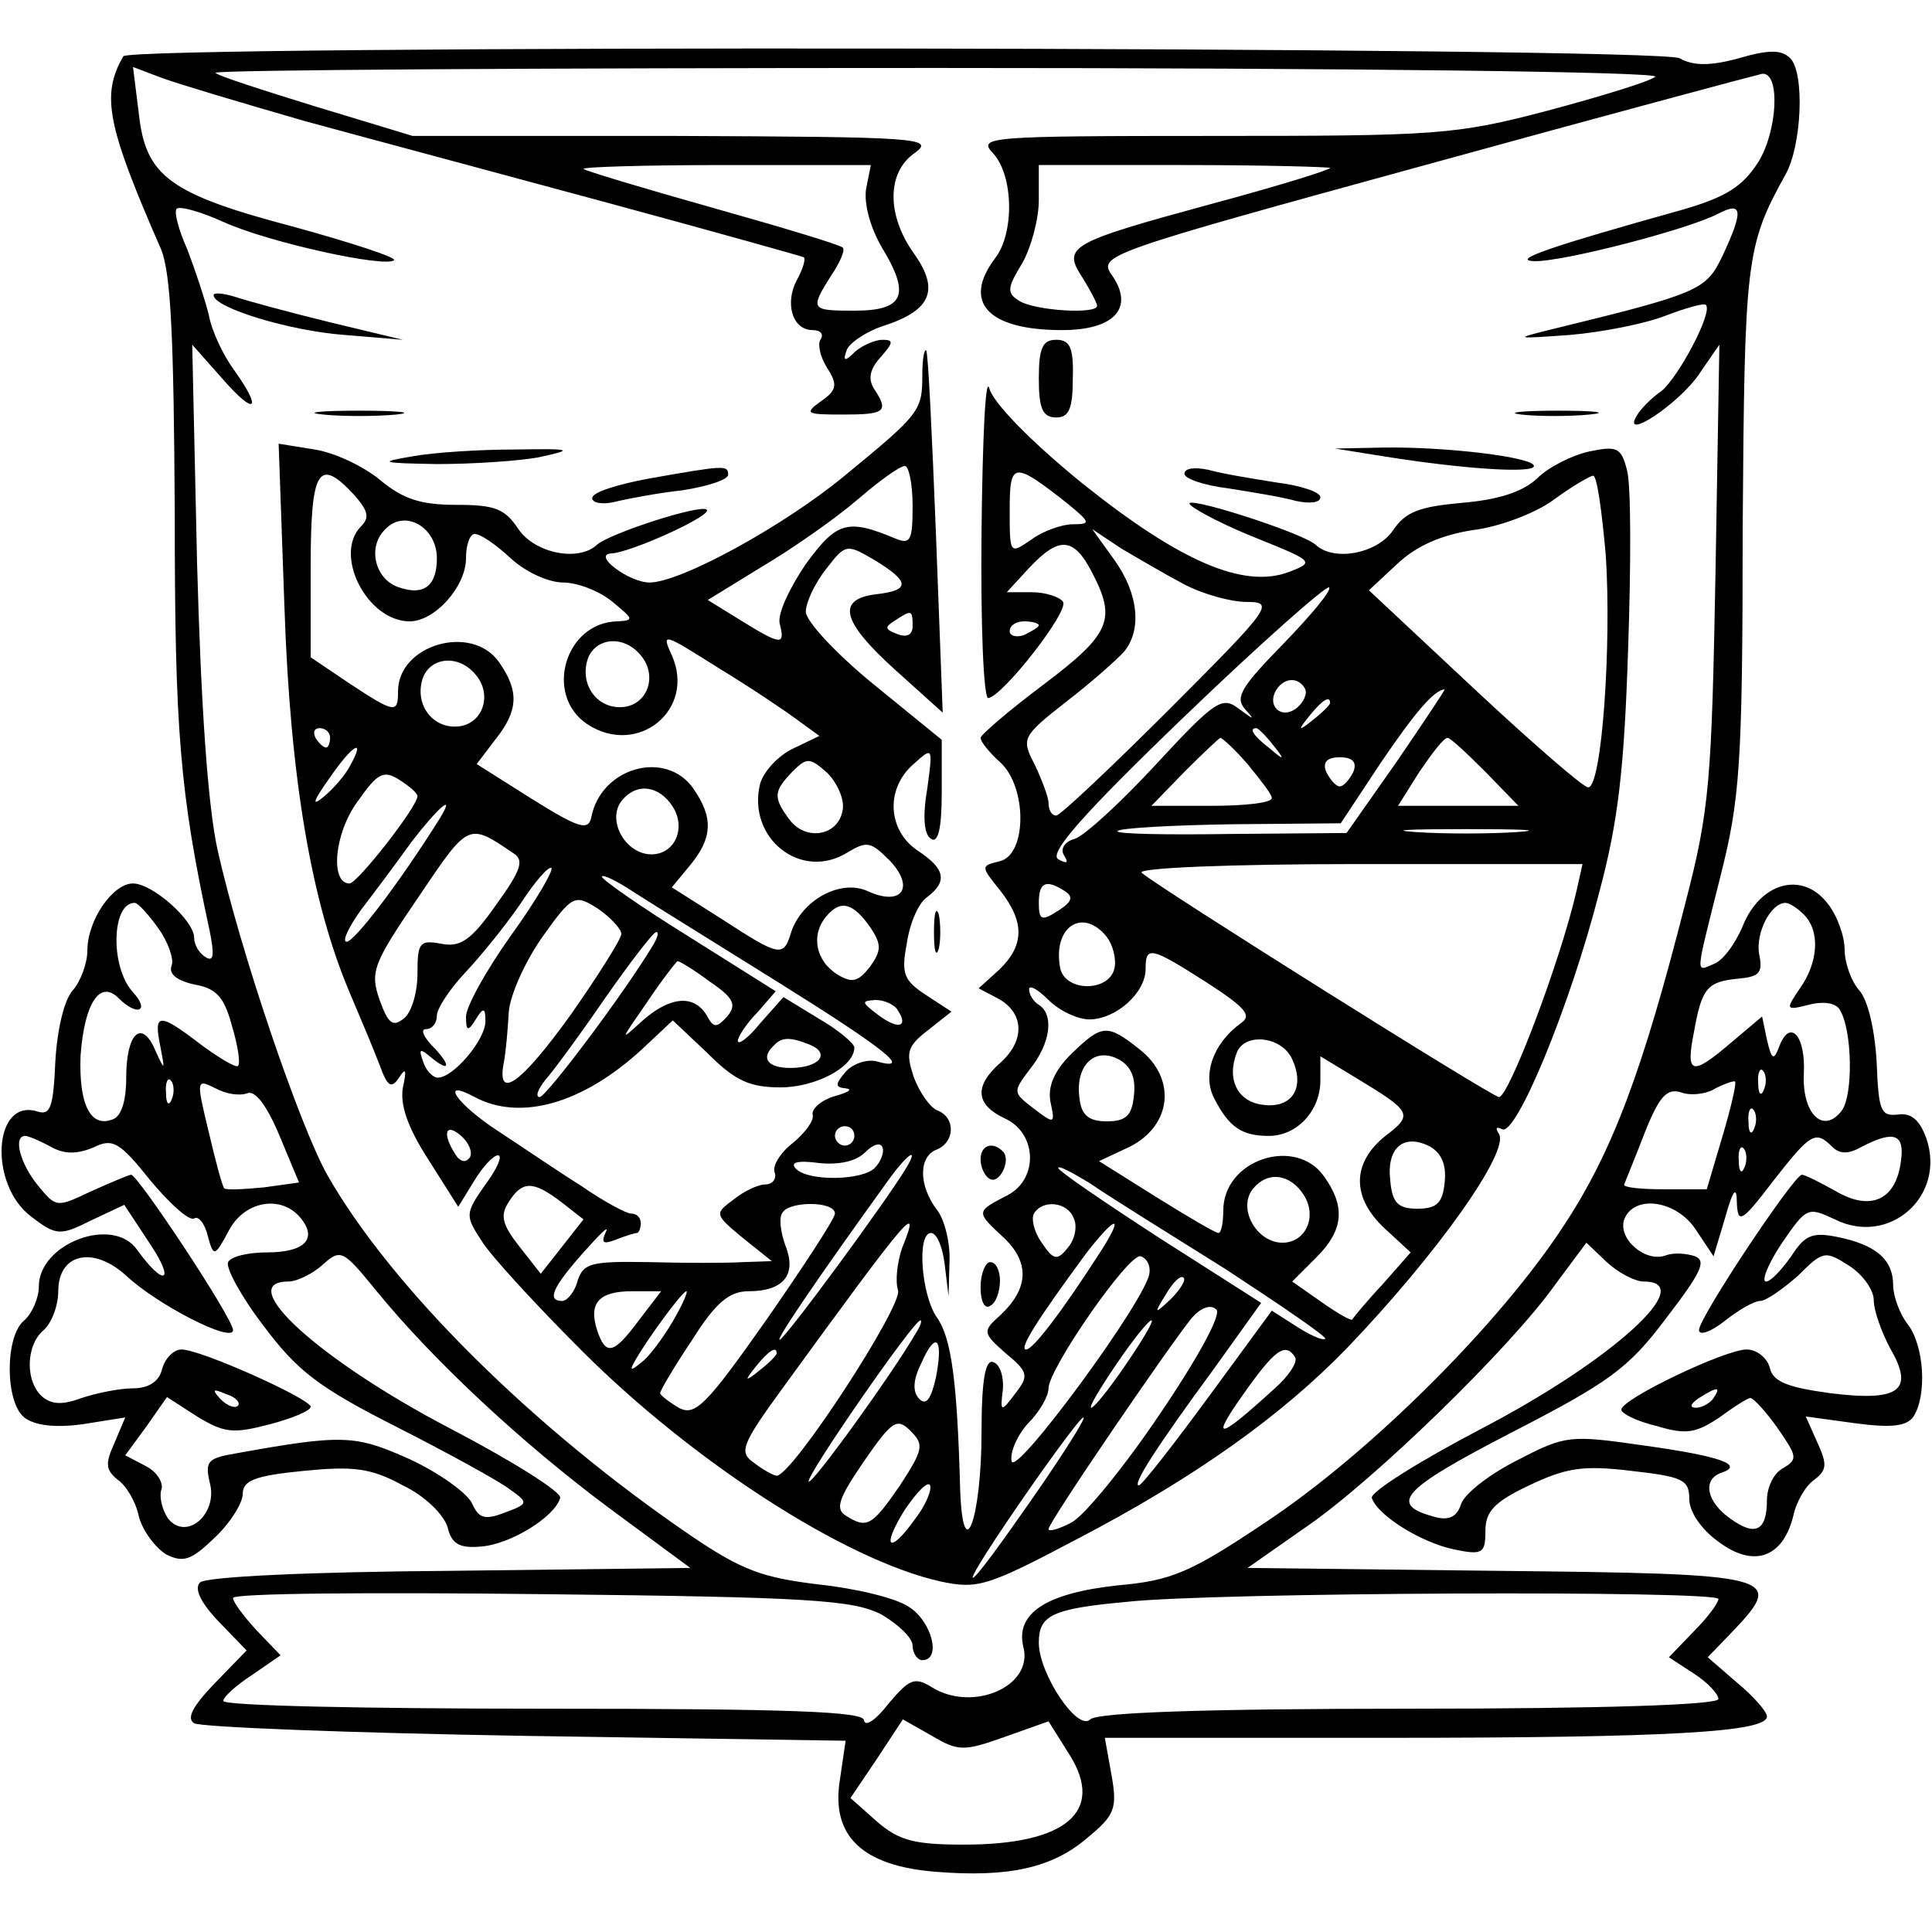 <?xml version="1.0" standalone="no"?>
<!DOCTYPE svg PUBLIC "-//W3C//DTD SVG 20010904//EN"
 "http://www.w3.org/TR/2001/REC-SVG-20010904/DTD/svg10.dtd">
<svg version="1.0" xmlns="http://www.w3.org/2000/svg"
 width="199pt" height="199pt" viewBox="0 0 199 199"
 preserveAspectRatio="xMidYMid meet">
<g transform="translate(0,199) scale(0.1,-0.1)"
fill="#000000" stroke="none">
<path d="M127 1932 c-23 -40 -17 -71 39 -199 10 -25 13 -90 14 -271 0 -224 5
-288 36 -431 5 -25 4 -32 -4 -27 -7 4 -12 13 -12 20 0 18 -43 56 -63 56 -21 0
-47 -38 -47 -69 0 -13 -7 -32 -15 -41 -9 -10 -16 -40 -18 -73 -2 -47 -5 -56
-18 -52 -46 15 -51 -75 -7 -108 26 -20 30 -20 62 -4 l34 16 27 -41 c26 -39 14
-44 -14 -5 -25 35 -101 6 -101 -38 0 -12 -7 -28 -15 -35 -20 -16 -20 -84 0
-100 10 -8 31 -11 60 -7 l44 7 -11 -26 c-10 -22 -9 -28 3 -38 9 -6 19 -23 22
-38 4 -15 17 -32 28 -39 18 -9 26 -6 50 17 16 15 29 36 29 45 0 14 12 19 63
24 51 5 69 3 102 -15 23 -11 42 -30 46 -43 4 -17 12 -22 34 -20 30 2 76 30 82
50 2 6 -49 38 -114 72 -134 70 -223 151 -166 151 9 0 25 8 35 17 19 17 21 16
56 -27 58 -71 149 -156 239 -223 l84 -62 -248 -3 c-143 -1 -251 -6 -257 -12
-6 -6 0 -20 19 -40 l29 -30 -33 -34 c-23 -24 -29 -36 -21 -41 7 -4 161 -10
342 -13 l329 -5 -6 -41 c-9 -57 23 -88 99 -94 75 -6 120 4 156 35 28 23 31 30
25 64 l-7 39 289 0 c294 0 393 6 393 22 0 5 -14 21 -31 35 l-30 26 27 28 c53
56 43 58 -243 61 l-258 3 60 42 c69 47 211 185 257 250 l32 43 21 -20 c12 -11
29 -20 38 -20 57 0 -32 -81 -166 -151 -65 -34 -116 -66 -114 -72 6 -18 51 -46
85 -53 29 -6 32 -4 32 19 0 20 9 30 45 47 38 18 55 21 105 15 53 -6 60 -9 60
-29 0 -13 12 -31 30 -44 36 -27 66 -17 77 26 3 15 13 32 22 38 13 10 13 16 3
38 l-12 27 51 -7 c38 -5 53 -3 60 7 14 22 11 73 -6 95 -8 10 -15 29 -15 40 0
27 -18 42 -58 50 -25 5 -33 2 -47 -20 -10 -14 -21 -26 -26 -26 -5 0 2 18 16
39 26 38 27 38 55 25 56 -28 115 24 94 84 -7 19 -16 26 -29 24 -18 -2 -20 4
-22 54 -2 34 -9 64 -18 74 -8 9 -15 28 -15 42 0 14 -8 36 -18 48 -26 33 -69
21 -87 -24 -8 -19 -21 -36 -30 -39 -19 -8 -19 -14 7 90 20 79 23 114 23 358 2
277 3 291 44 365 17 30 20 105 5 120 -9 9 -22 9 -53 0 -29 -8 -47 -8 -61 0
-22 12 -1597 14 -1603 2z m188 -67 c66 -18 208 -56 315 -85 107 -29 196 -54
198 -55 2 -2 -1 -12 -7 -23 -13 -24 -5 -52 16 -52 8 0 12 -4 8 -10 -3 -5 0
-18 7 -29 11 -17 10 -23 -6 -34 -18 -13 -16 -14 22 -14 44 0 48 3 32 27 -6 10
-4 20 7 32 13 15 14 18 2 18 -8 0 -21 -6 -28 -12 -11 -11 -13 -10 -9 1 2 7 19
19 37 25 50 16 59 37 33 74 -29 40 -29 85 1 105 20 15 0 16 -248 17 l-270 0
-99 30 c-55 17 -102 32 -104 35 -3 3 332 5 743 5 431 0 745 -4 740 -9 -6 -5
-55 -20 -111 -35 -95 -25 -114 -26 -344 -26 -235 0 -243 -1 -227 -18 21 -23
22 -82 2 -108 -34 -45 -8 -74 69 -74 54 0 75 23 51 57 -14 20 -5 23 323 113
185 51 342 93 347 94 19 2 16 -59 -4 -91 -16 -25 -33 -36 -78 -49 -136 -38
-177 -52 -153 -53 29 -1 160 33 190 49 25 13 26 3 4 -44 -17 -35 -23 -38 -179
-76 -36 -9 -34 -9 22 -5 35 3 79 12 99 20 21 8 39 13 41 11 8 -7 -29 -76 -46
-89 -10 -7 -21 -18 -25 -25 -17 -28 45 13 65 44 l20 29 -4 -235 c-4 -214 -6
-244 -31 -340 -44 -173 -75 -256 -125 -332 -65 -100 -198 -233 -306 -305 -79
-53 -98 -61 -154 -66 -74 -8 -105 -29 -97 -63 11 -41 -52 -68 -94 -42 -18 11
-23 9 -45 -17 -13 -17 -24 -24 -25 -17 0 9 -73 12 -330 12 -181 0 -330 3 -330
8 0 4 13 16 30 27 l29 20 -24 25 c-14 15 -25 30 -25 34 0 5 143 6 318 4 276
-3 321 -6 350 -21 17 -10 32 -24 32 -32 0 -8 5 -15 10 -15 20 0 10 40 -14 55
-13 9 -55 19 -93 23 -57 7 -78 14 -131 50 -163 111 -309 256 -375 372 -29 52
-90 232 -113 335 -10 46 -17 148 -21 295 l-5 225 31 -35 c34 -39 42 -33 12 9
-11 15 -23 40 -26 57 -4 16 -14 46 -22 67 -9 20 -14 39 -11 42 3 3 25 -3 49
-14 47 -21 166 -47 175 -39 2 3 -44 18 -102 34 -129 34 -154 52 -161 117 l-6
48 29 -11 c16 -6 83 -26 149 -45z m577 -70 c-2 -15 4 -39 17 -61 29 -48 22
-64 -29 -64 -45 0 -46 1 -24 36 9 13 15 27 12 29 -3 3 -63 21 -134 41 -71 20
-131 38 -133 40 -2 2 63 4 146 4 l150 0 -5 -25z m478 22 c0 -2 -55 -19 -122
-37 -147 -40 -154 -44 -133 -76 8 -13 15 -26 15 -29 0 -9 -64 -5 -80 5 -13 8
-13 13 3 39 9 16 17 45 17 65 l0 36 150 0 c83 0 150 -2 150 -3z m-1207 -783
c10 -14 16 -31 14 -38 -4 -9 5 -16 23 -20 23 -4 31 -13 39 -43 6 -20 9 -39 6
-41 -2 -2 -19 8 -38 22 -43 33 -49 33 -42 -1 5 -26 5 -27 -5 -5 -14 33 -30 18
-30 -28 0 -24 -5 -40 -14 -43 -23 -9 -35 16 -33 66 4 54 20 78 39 59 19 -19
33 -14 15 6 -24 26 -22 93 2 92 3 0 14 -12 24 -26z m1695 14 c17 -17 15 -49
-4 -76 -15 -22 -15 -23 9 -17 15 4 28 2 32 -5 13 -21 14 -88 2 -104 -19 -25
-41 -3 -39 38 2 39 -14 57 -25 29 -6 -16 -8 -15 -13 6 l-5 24 -32 -27 c-41
-35 -47 -33 -38 12 8 45 14 51 46 54 21 2 25 6 21 25 -4 22 12 53 27 53 4 0
12 -5 19 -12z m-41 -180 c-3 -8 -6 -5 -6 6 -1 11 2 17 5 13 3 -3 4 -12 1 -19z
m-1640 -10 c-3 -8 -6 -5 -6 6 -1 11 2 17 5 13 3 -3 4 -12 1 -19z m78 6 c8 3
20 -13 33 -44 l20 -48 -36 -5 c-21 -2 -39 -3 -41 -1 -2 2 -9 28 -16 58 -13 54
-13 55 7 45 11 -6 25 -8 33 -5z m1519 -45 l-16 -54 -44 0 c-24 0 -43 2 -41 5
1 3 11 27 21 53 15 38 23 46 37 42 10 -4 27 -2 36 4 10 5 19 8 20 7 2 -1 -4
-27 -13 -57z m33 9 c-3 -8 -6 -5 -6 6 -1 11 2 17 5 13 3 -3 4 -12 1 -19z
m-1755 -19 c14 -8 27 -8 44 -1 20 10 27 6 59 -34 20 -24 40 -42 45 -39 4 3 11
-5 14 -18 6 -22 7 -22 22 6 16 30 54 37 74 12 17 -21 4 -35 -35 -35 -19 0 -37
-4 -40 -10 -3 -5 13 -35 36 -65 35 -47 57 -64 138 -105 53 -27 106 -56 116
-64 20 -14 19 -15 -5 -24 -21 -8 -27 -6 -34 10 -6 11 -34 31 -64 45 -56 25
-68 26 -179 6 -29 -5 -32 -8 -27 -30 9 -32 -24 -61 -43 -37 -6 9 -9 22 -7 29
3 7 -4 19 -16 25 l-21 11 22 30 21 30 31 -20 c28 -17 37 -18 75 -8 23 6 42 14
42 18 0 8 -113 59 -133 59 -8 0 -17 -9 -20 -20 -3 -13 -14 -20 -30 -20 -14 0
-38 -5 -53 -10 -19 -7 -30 -7 -40 1 -18 15 -18 53 1 69 8 7 15 25 15 40 0 39
36 47 70 16 32 -30 110 -70 110 -56 0 12 -98 160 -105 160 -2 0 -21 -8 -41
-17 -36 -17 -36 -17 -55 6 -18 22 -26 51 -13 51 3 0 15 -5 26 -11z m1835 0 c8
-8 17 -8 31 0 33 17 44 13 40 -15 -5 -40 -31 -52 -67 -31 -16 9 -32 17 -35 17
-8 0 -106 -147 -106 -160 0 -6 12 -2 26 9 15 12 31 21 37 21 6 0 23 12 39 26
26 26 28 26 53 10 14 -9 25 -25 25 -35 0 -11 8 -33 17 -50 25 -43 10 -55 -62
-46 -44 6 -59 12 -62 26 -3 11 -14 19 -24 19 -22 0 -129 -51 -129 -62 0 -4 16
-12 37 -17 30 -9 40 -7 64 9 15 11 29 20 32 20 3 0 16 -14 28 -31 20 -29 21
-32 6 -41 -10 -5 -17 -20 -17 -33 0 -32 -12 -38 -38 -19 -24 17 -29 40 -9 47
24 8 0 17 -79 28 -77 11 -81 11 -131 -15 -28 -14 -54 -34 -58 -45 -4 -13 -12
-17 -25 -14 -51 13 -38 28 76 87 101 52 121 66 160 118 36 47 42 59 30 64 -9
3 -22 4 -30 1 -21 -8 -50 17 -43 37 10 26 54 20 74 -11 l18 -27 12 40 c8 29
12 33 12 15 1 -22 5 -20 37 22 39 50 44 53 61 36z m-90 -21 c-3 -8 -6 -5 -6 6
-1 11 2 17 5 13 3 -3 4 -12 1 -19z m-1552 -246 c-3 -3 -11 0 -18 7 -9 10 -8
11 6 5 10 -3 15 -9 12 -12z m1520 8 c-3 -5 -12 -10 -18 -10 -7 0 -6 4 3 10 19
12 23 12 15 0z m5 -207 c0 -4 -11 -19 -25 -33 l-26 -27 26 -17 c14 -9 25 -21
25 -26 0 -6 -118 -10 -318 -10 -213 0 -322 -4 -329 -11 -13 -13 -53 47 -53 79
0 28 13 35 90 42 88 10 610 12 610 3z m-735 -142 l45 16 22 -35 c36 -58 -4
-92 -109 -92 -51 0 -67 4 -90 24 l-27 24 27 40 27 41 30 -17 c27 -16 33 -16
75 -1z"/>
<path d="M220 1686 c0 -13 79 -37 135 -41 l60 -5 -75 18 c-41 10 -85 22 -97
26 -13 4 -23 5 -23 2z"/>
<path d="M1070 1600 c0 -31 4 -40 18 -40 13 0 17 9 17 40 1 32 -3 40 -17 40
-14 0 -18 -8 -18 -40z"/>
<path d="M950 1604 c0 -37 -2 -40 -80 -104 -63 -52 -169 -110 -201 -110 -21 0
-60 29 -39 30 20 1 104 39 98 45 -6 6 -99 -24 -113 -36 -19 -18 -64 -9 -81 16
-14 21 -24 25 -64 25 -37 0 -55 6 -79 26 -17 14 -47 28 -67 31 l-37 6 6 -169
c6 -177 28 -304 67 -396 11 -26 25 -59 31 -75 8 -22 12 -25 20 -13 7 11 8 8 4
-10 -3 -17 4 -40 26 -74 l31 -49 16 26 c9 15 20 27 25 27 5 0 -1 -14 -13 -30
-21 -30 -21 -32 -4 -58 9 -15 56 -66 103 -113 114 -114 271 -216 370 -238 38
-8 48 -5 139 43 123 64 212 128 279 197 94 98 168 203 157 221 -4 6 -3 8 3 5
14 -9 70 126 100 243 20 74 26 129 30 252 3 86 3 168 -1 183 -6 24 -10 26 -39
20 -18 -4 -42 -16 -54 -28 -15 -14 -41 -22 -78 -25 -43 -4 -57 -9 -70 -28 -16
-24 -61 -33 -80 -15 -15 13 -141 53 -129 41 6 -6 37 -22 70 -35 57 -23 58 -24
32 -34 -47 -18 -113 11 -213 91 -53 43 -92 83 -96 98 -4 14 -7 -53 -8 -147 -1
-95 2 -173 7 -172 15 2 83 89 77 99 -3 5 -18 10 -32 10 l-26 0 23 25 c31 33
46 32 65 -5 25 -48 19 -63 -50 -115 -36 -27 -65 -52 -65 -55 0 -4 9 -15 20
-25 28 -25 28 -95 0 -102 -20 -5 -20 -5 0 -30 26 -33 25 -57 -1 -82 l-21 -19
21 -11 c26 -15 27 -43 1 -66 -27 -24 -25 -43 5 -57 33 -15 35 -62 3 -79 -33
-17 -33 -17 -5 -43 28 -26 27 -53 -3 -81 -18 -16 -18 -18 6 -39 23 -19 24 -23
10 -41 -15 -20 -16 -20 -13 4 1 13 -3 26 -10 28 -8 3 -12 -18 -12 -72 0 -89
-19 -141 -22 -60 -3 112 -9 157 -24 178 -16 23 -21 87 -6 87 6 0 12 -15 14
-32 l4 -33 1 35 c1 19 -5 44 -13 54 -19 25 -19 55 0 62 19 8 19 33 1 40 -8 3
-19 19 -25 35 -8 25 -7 31 15 48 l24 19 -26 17 c-23 15 -26 22 -20 53 3 21 12
42 21 48 21 16 19 29 -10 48 -31 21 -33 64 -4 89 20 18 20 18 14 -26 -5 -29
-3 -47 4 -51 7 -5 11 10 11 47 l0 55 -70 57 c-38 31 -70 65 -70 75 0 9 9 29
21 44 20 26 21 26 50 9 36 -22 37 -31 2 -35 -42 -5 -36 -28 18 -77 l50 -45 -7
185 c-4 101 -8 186 -10 188 -2 2 -4 -9 -4 -25z m-10 -135 c0 -35 -2 -40 -17
-34 -50 21 -61 18 -93 -26 -17 -25 -29 -51 -27 -61 6 -23 2 -23 -40 3 l-34 21
57 35 c32 19 76 50 98 69 22 19 43 34 48 34 4 0 8 -18 8 -41z m160 2 c23 -19
24 -21 5 -21 -11 0 -31 -7 -43 -16 -22 -15 -22 -15 -22 31 0 50 4 50 60 6z
m-735 9 c14 -16 16 -23 7 -32 -29 -29 6 -98 50 -98 26 0 58 36 58 65 0 14 4
25 9 25 6 0 22 -11 37 -25 15 -14 39 -25 54 -25 15 0 38 -9 51 -20 22 -18 22
-19 5 -20 -54 -1 -76 -76 -31 -106 52 -34 112 15 87 71 -11 24 -9 23 48 -13
33 -20 70 -45 82 -54 l22 -16 -27 -13 c-15 -7 -30 -23 -34 -36 -14 -56 42
-101 90 -71 20 12 24 11 43 -8 27 -28 13 -48 -22 -32 -28 13 -68 -9 -79 -42
-8 -26 -11 -26 -71 13 l-52 33 19 23 c23 28 24 49 3 79 -28 40 -95 22 -105
-30 -3 -14 -13 -11 -61 19 l-57 36 19 25 c24 30 25 50 4 80 -28 40 -104 18
-104 -30 0 -23 -3 -23 -50 8 l-40 27 0 93 c0 101 8 114 45 74z m1289 -62 c6
-92 -4 -238 -18 -239 -4 -1 -57 45 -117 101 l-109 102 29 27 c20 19 46 30 78
35 26 3 64 17 83 31 19 14 38 25 41 25 4 0 9 -37 13 -82z m-1204 -3 c0 -28
-13 -39 -39 -30 -25 8 -33 42 -14 60 20 21 53 2 53 -30z m770 -27 c19 -10 48
-18 64 -18 29 0 26 -5 -79 -110 -60 -60 -113 -110 -117 -110 -5 0 -8 6 -8 13
0 6 -7 24 -14 39 -14 27 -14 29 32 65 26 20 53 44 60 52 18 22 15 59 -10 94
l-23 32 30 -20 c17 -10 46 -27 65 -37z m102 -61 c-43 -44 -50 -55 -40 -67 11
-12 10 -12 -6 0 -17 13 -24 9 -85 -57 -36 -39 -74 -74 -84 -77 -11 -3 -15 -11
-11 -17 5 -8 3 -9 -6 -4 -10 6 25 46 130 147 79 76 146 135 149 133 3 -3 -19
-29 -47 -58z m-382 18 c0 -9 -6 -12 -16 -8 -13 5 -13 7 -2 14 17 11 18 11 18
-6z m130 1 c0 -2 -7 -6 -15 -10 -8 -3 -15 -1 -15 4 0 6 7 10 15 10 8 0 15 -2
15 -4z m-410 -31 c17 -20 8 -49 -16 -53 -27 -4 -47 21 -39 48 7 23 37 27 55 5z
m-170 -20 c17 -20 8 -49 -16 -53 -27 -4 -47 21 -39 48 7 23 37 27 55 5z m854
-14 c3 -5 -1 -14 -8 -20 -16 -13 -32 2 -21 19 8 12 22 13 29 1z m95 -75 l-52
-74 -120 -1 c-67 -1 -119 0 -116 3 2 3 55 6 117 7 l113 1 41 62 c36 53 55 75
66 76 1 0 -21 -33 -49 -74z m-69 60 c0 -2 -8 -10 -17 -17 -16 -13 -17 -12 -4
4 13 16 21 21 21 13z m-1030 -36 c0 -5 -2 -10 -4 -10 -3 0 -8 5 -11 10 -3 6
-1 10 4 10 6 0 11 -4 11 -10z m971 -7 c13 -16 12 -17 -3 -4 -17 13 -22 21 -14
21 2 0 10 -8 17 -17z m-26 -20 c13 -16 25 -31 25 -35 0 -5 -28 -8 -62 -8 l-62
0 34 35 c19 19 36 35 37 35 2 0 15 -12 28 -27z m245 -8 l34 -35 -62 0 -62 0
22 35 c13 19 25 35 29 35 3 0 20 -16 39 -35z m-1169 7 c-5 -10 -18 -25 -28
-33 -12 -10 -11 -5 6 19 24 35 38 43 22 14z m507 -46 c-4 -27 -38 -33 -55 -10
-17 23 -16 29 3 49 15 15 18 15 36 -1 10 -10 18 -27 16 -38z m526 39 c-4 -8
-10 -15 -14 -15 -4 0 -10 7 -14 15 -4 10 1 15 14 15 13 0 18 -5 14 -15z m-964
-25 c0 -11 -62 -90 -70 -90 -20 0 -16 51 8 84 21 30 27 33 43 23 11 -7 19 -14
19 -17z m263 -11 c14 -22 2 -49 -22 -49 -27 0 -47 36 -30 56 15 18 38 15 52
-7z m-240 -12 c-42 -67 -88 -127 -96 -127 -5 0 2 15 15 33 13 17 37 49 52 70
27 35 46 52 29 24z m76 -36 c11 -7 8 -17 -18 -53 -26 -37 -37 -44 -57 -40 -22
4 -24 1 -24 -31 0 -19 -6 -40 -14 -46 -11 -9 -16 -6 -25 19 -10 29 -7 37 40
106 52 77 51 77 98 45z m1034 22 c-29 -2 -77 -2 -105 0 -29 2 -6 3 52 3 58 0
81 -1 53 -3z m-1037 -107 c-25 -35 -46 -73 -46 -83 0 -15 2 -16 10 -3 8 13 10
12 10 -2 0 -19 -33 -58 -49 -58 -5 0 -12 7 -15 16 -5 14 -4 15 9 4 20 -16 19
-6 -1 14 -8 9 -11 16 -5 16 6 0 11 6 11 14 0 7 13 27 29 44 16 17 42 49 57 71
15 23 29 39 32 37 2 -3 -16 -34 -42 -70z m1098 47 c-17 -74 -70 -213 -80 -213
-7 0 -354 218 -368 231 -6 5 91 9 222 9 l232 0 -6 -27z m-822 -95 c112 -70
139 -92 100 -81 -10 2 -24 -3 -31 -11 -11 -13 -11 -16 0 -17 8 -1 3 -4 -11 -8
-14 -4 -24 -13 -23 -19 2 -6 -8 -19 -20 -29 -13 -10 -22 -24 -19 -31 2 -6 -2
-12 -10 -12 -7 0 -22 -7 -33 -16 -19 -14 -19 -15 10 -39 l30 -24 -30 -1 c-16
-1 -60 -1 -97 0 -59 1 -67 -1 -73 -19 -3 -12 -11 -21 -16 -21 -16 0 -10 14 22
50 17 19 27 29 23 21 -5 -11 -3 -13 10 -8 10 4 20 7 22 7 2 0 4 5 4 10 0 6 -4
10 -10 10 -5 0 -29 13 -52 29 -24 15 -62 41 -85 56 -43 28 -61 55 -24 35 47
-25 111 -7 172 49 l32 30 36 -34 c28 -28 43 -35 75 -35 36 0 76 21 76 41 0 4
-16 18 -37 30 l-36 22 -24 -27 c-12 -15 -23 -23 -23 -18 0 4 9 18 20 29 l19
22 -89 56 c-50 31 -90 59 -90 62 0 3 15 -4 33 -16 17 -11 85 -53 149 -93z
m295 94 c9 -6 7 -11 -7 -20 -17 -11 -20 -10 -20 8 0 21 7 25 27 12z m-457 -44
c0 -5 -24 -43 -52 -83 -51 -71 -77 -90 -69 -49 2 10 4 33 5 51 1 17 16 51 34
77 32 45 34 45 58 30 13 -9 24 -21 24 -26z m257 6 c11 -17 11 -23 -1 -40 -12
-15 -18 -17 -33 -8 -23 14 -28 41 -12 60 15 18 28 14 46 -12z m243 -9 c6 -8
10 -22 8 -32 -5 -25 -51 -25 -56 0 -8 42 23 63 48 32z m-467 -8 c-32 -53 -110
-156 -117 -157 -5 0 -2 8 6 18 8 9 36 47 62 85 26 37 49 67 52 67 3 0 1 -6 -3
-13z m570 -39 c40 -26 47 -34 35 -42 -29 -21 -40 -54 -27 -78 15 -29 28 -38
56 -38 29 0 53 26 53 57 l0 25 38 -23 c56 -34 58 -37 29 -59 -35 -28 -35 -64
0 -96 l26 -24 -29 -33 c-16 -17 -30 -34 -31 -36 -1 -2 -15 6 -32 18 l-30 21
25 25 c28 28 30 52 8 83 -29 42 -104 18 -104 -35 0 -12 -2 -23 -5 -23 -3 0
-32 17 -64 37 l-59 37 32 15 c43 22 48 70 10 100 -34 27 -39 26 -71 -5 -17
-17 -24 -33 -21 -49 5 -23 4 -23 -17 -7 -22 17 -22 17 -4 41 21 26 25 56 9 66
-5 3 -10 10 -10 16 0 5 9 0 20 -11 11 -11 30 -20 42 -20 27 0 58 27 58 52 0
24 5 23 63 -14z m-512 1 c25 -17 28 -24 18 -36 -11 -12 -14 -12 -21 1 -13 22
-38 20 -67 -6 -23 -21 -22 -20 5 19 16 24 31 43 32 43 2 0 17 -9 33 -21z m194
-30 c11 -17 0 -20 -21 -4 -17 13 -17 14 -2 15 9 0 20 -5 23 -11z m-91 -35 c22
-9 10 -24 -20 -24 -23 0 -31 10 -17 23 8 9 17 9 37 1z m496 -13 c15 -30 2 -53
-29 -49 -26 3 -38 26 -27 54 8 20 44 17 56 -5z m-162 -39 c-2 -21 -8 -27 -28
-27 -18 0 -26 6 -28 23 -5 34 15 54 40 41 13 -7 18 -19 16 -37z m-684 -64 c-4
-6 -10 -5 -15 3 -14 22 -10 33 6 19 8 -7 12 -17 9 -22z m396 22 c0 -5 -4 -10
-10 -10 -5 0 -10 5 -10 10 0 6 5 10 10 10 6 0 10 -4 10 -10z m21 -33 c-13 -13
-68 -14 -81 -1 -7 7 2 9 24 6 21 -2 38 2 47 11 8 8 16 11 18 5 2 -5 -2 -15 -8
-21z m587 -15 c-2 -21 -8 -27 -28 -27 -20 0 -26 6 -28 29 -4 34 14 49 41 35
12 -7 17 -19 15 -37z m-554 16 c-18 -31 -126 -178 -131 -178 -4 0 41 66 111
163 20 28 33 37 20 15z m328 -105 c58 -38 105 -70 103 -72 -3 -2 -16 4 -30 13
l-25 16 -66 -90 c-36 -49 -68 -90 -71 -90 -7 0 17 38 78 121 l48 67 -105 67
c-57 37 -104 69 -104 72 0 3 15 -5 33 -16 17 -12 80 -51 139 -88z m81 76 c14
-22 2 -49 -22 -49 -27 0 -47 36 -30 56 15 18 38 15 52 -7z m-765 -7 l23 -18
-22 -28 -22 -28 -22 28 c-18 23 -20 32 -11 46 14 22 25 22 54 0z m282 -12 c0
-5 -32 -54 -71 -110 -62 -88 -73 -99 -90 -90 -10 6 -19 13 -19 15 0 3 15 28
33 55 24 38 38 50 58 50 36 0 50 17 38 47 -5 14 -7 29 -3 34 7 12 54 12 54 -1z
m246 -5 c4 -8 1 -22 -6 -30 -11 -14 -15 -13 -27 5 -8 11 -11 25 -8 30 9 15 35
12 41 -5z m-177 -31 c-5 -15 -7 -34 -4 -43 5 -16 -109 -191 -125 -191 -3 0
-14 6 -23 13 -16 11 -14 18 29 77 133 183 143 194 123 144z m206 -1 c-41 -64
-71 -103 -78 -103 -8 0 11 30 61 98 30 39 41 43 17 5z m49 -24 c-2 -26 -139
-212 -142 -194 -2 9 6 27 17 39 12 12 21 28 21 36 0 20 83 140 95 136 6 -2 10
-9 9 -17z m22 -27 c-17 -16 -18 -16 -5 5 7 12 15 20 18 17 3 -2 -3 -12 -13
-22z m-548 -22 c-26 -35 -34 -37 -43 -10 -9 28 2 40 36 40 l30 0 -23 -30z m35
-1 c-10 -17 -24 -36 -32 -42 -12 -10 -13 -9 -6 3 14 24 48 70 52 70 2 0 -4
-14 -14 -31z m502 -95 c-37 -55 -78 -105 -91 -112 -13 -7 -24 -10 -24 -7 0 7
125 190 148 218 9 10 19 14 25 8 5 -5 -18 -48 -58 -107z m-251 84 c-24 -42
-108 -158 -111 -154 -4 4 108 166 115 166 2 0 0 -6 -4 -12z m216 -33 c-17 -25
-33 -45 -36 -45 -3 0 9 20 26 45 17 25 33 45 36 45 3 0 -9 -20 -26 -45z m-196
-14 c-5 -22 -10 -29 -17 -22 -7 7 -7 19 2 37 15 34 23 26 15 -15z m-164 25 c0
-2 -8 -10 -17 -17 -16 -13 -17 -12 -4 4 13 16 21 21 21 13z m534 -4 c3 -5 -7
-20 -22 -33 -57 -52 -66 -54 -32 -6 33 47 44 55 54 39z m-407 -132 c-29 -42
-34 -45 -56 -31 -11 7 -7 18 19 56 29 42 34 45 48 31 14 -14 13 -19 -11 -56z
m136 -14 c-32 -46 -59 -83 -61 -81 -4 4 108 165 114 165 3 0 -21 -38 -53 -84z
m-120 -20 c-27 -38 -36 -31 -11 9 13 19 24 30 26 25 2 -5 -5 -21 -15 -34z"/>
<path d="M333 1563 c20 -2 54 -2 75 0 20 2 3 4 -38 4 -41 0 -58 -2 -37 -4z"/>
<path d="M1567 1563 c18 -2 50 -2 70 0 21 2 7 4 -32 4 -38 0 -55 -2 -38 -4z"/>
<path d="M425 1520 c-36 -6 -33 -7 25 -8 36 0 83 3 105 7 37 8 35 9 -25 8 -36
0 -83 -3 -105 -7z"/>
<path d="M1425 1520 c81 -13 155 -18 155 -10 0 9 -90 20 -155 19 l-50 -1 50
-8z"/>
<path d="M668 1497 c-32 -6 -58 -14 -58 -20 0 -5 10 -7 23 -4 12 3 43 9 70 12
26 4 47 11 47 16 0 10 -3 10 -82 -4z"/>
<path d="M1220 1502 c0 -5 20 -12 45 -15 25 -4 56 -9 70 -13 14 -3 25 -2 25 4
0 5 -20 12 -45 15 -25 4 -56 9 -70 13 -14 3 -25 2 -25 -4z"/>
<path d="M962 1030 c0 -19 2 -27 5 -17 2 9 2 25 0 35 -3 9 -5 1 -5 -18z"/>
<path d="M1010 796 c0 -8 4 -17 9 -20 10 -7 23 19 14 28 -11 11 -23 6 -23 -8z"/>
<path d="M1010 664 c0 -14 4 -23 10 -19 6 3 10 15 10 26 0 10 -4 19 -10 19 -5
0 -10 -12 -10 -26z"/>
</g>
</svg>
